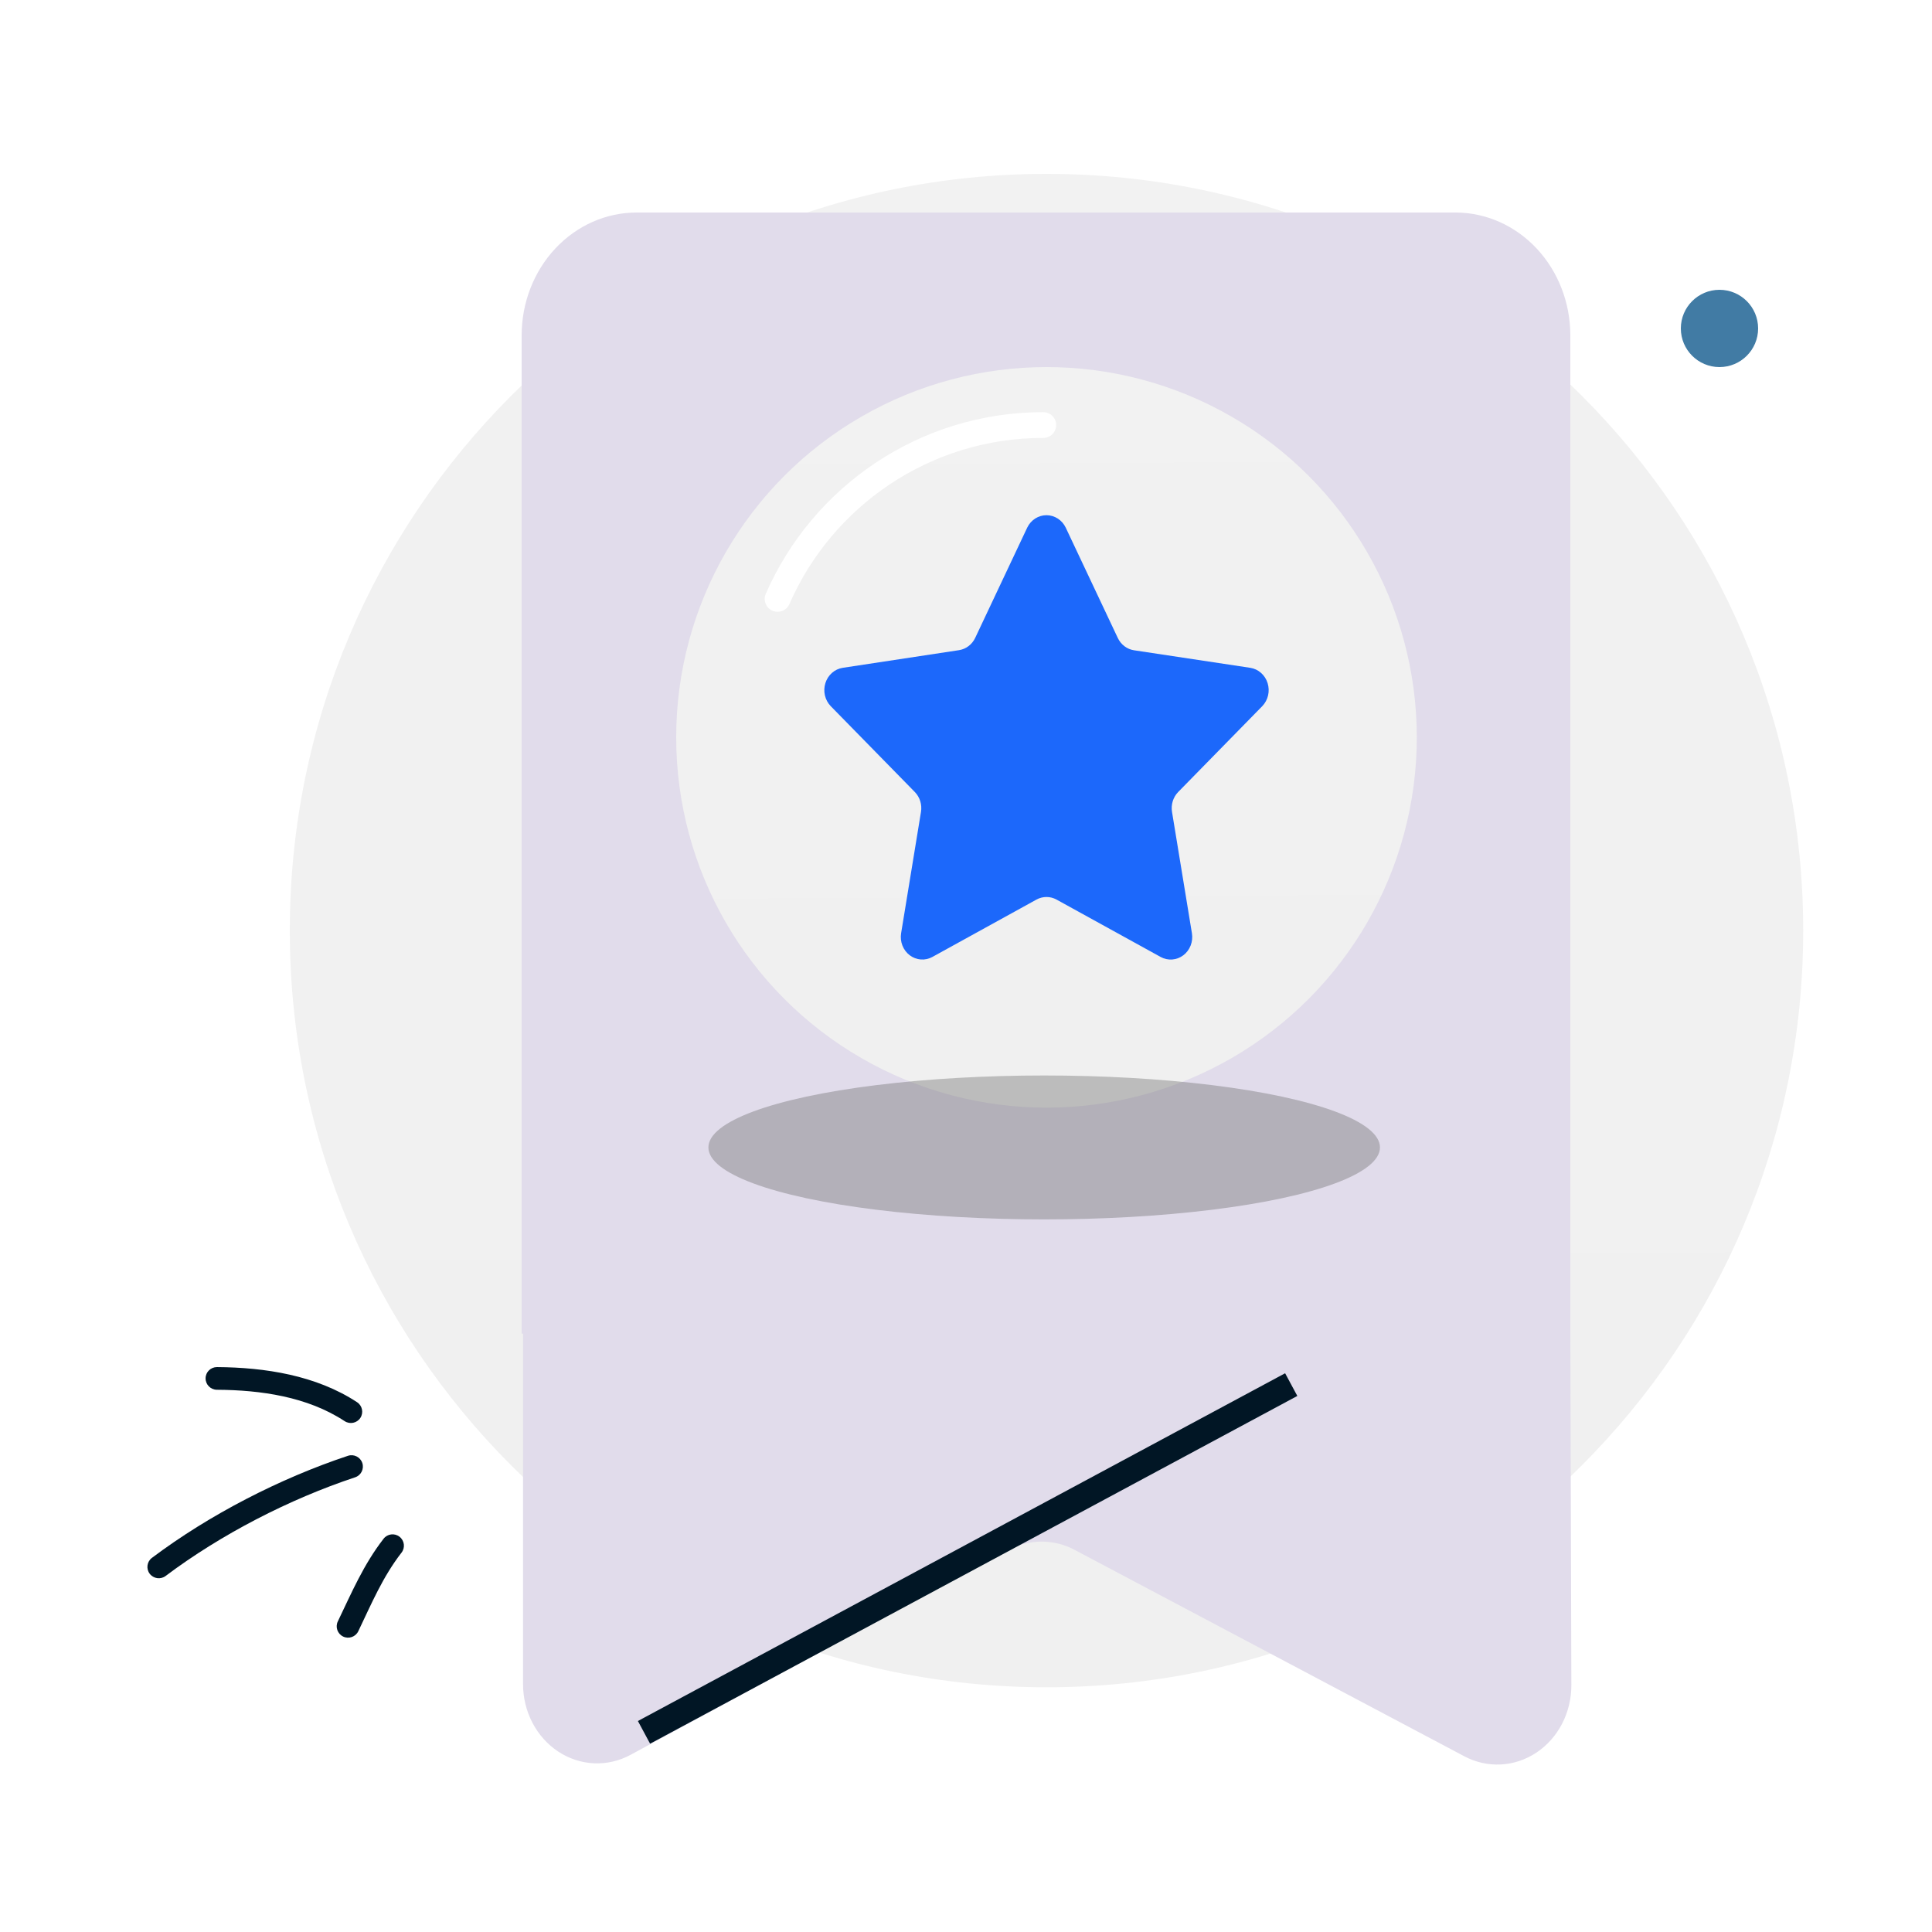 <svg width="300" height="300" viewBox="0 0 300 300" fill="none" xmlns="http://www.w3.org/2000/svg">
<g clip-path="url(#clip0_1413_1198)">
<path d="M162.5 262C227.393 262 280 209.393 280 144.5C280 79.606 227.393 27 162.5 27C97.606 27 45 79.606 45 144.5C45 209.393 97.606 262 162.5 262Z" fill="url(#paint0_linear_1413_1198)"/>
<path d="M226.072 33H98.849C94.115 33 89.575 35.011 86.228 38.59C82.88 42.168 81 47.022 81 52.084V207.085H81.218V261.515C81.218 263.617 81.722 265.684 82.681 267.518C83.64 269.352 85.023 270.893 86.698 271.994C88.372 273.094 90.283 273.718 92.247 273.804C94.211 273.891 96.163 273.438 97.917 272.488L156.6 240.682C158.199 239.825 159.963 239.379 161.751 239.379C163.54 239.379 165.304 239.825 166.903 240.682L227.391 272.722C229.145 273.651 231.093 274.086 233.05 273.986C235.006 273.885 236.906 273.252 238.569 272.147C240.232 271.042 241.604 269.501 242.555 267.67C243.505 265.839 244.003 263.779 244 261.685L243.841 207.085V52.031C243.828 46.993 241.953 42.166 238.624 38.601C235.295 35.036 230.783 33.022 226.072 33Z" fill="#E1DCEB"/>
<path fill-rule="evenodd" clip-rule="evenodd" d="M201.447 216.762L100.947 270.762L99.053 267.238L199.553 213.238L201.447 216.762Z" fill="#011625"/>
<circle cx="162.5" cy="114.5" r="57.5" fill="url(#paint1_linear_1413_1198)"/>
<path fill-rule="evenodd" clip-rule="evenodd" d="M162 68C144.37 68 129.214 78.61 122.577 93.801C122.135 94.813 120.956 95.275 119.944 94.833C118.931 94.391 118.469 93.211 118.912 92.199C126.162 75.604 142.724 64 162 64C163.105 64 164 64.895 164 66C164 67.105 163.105 68 162 68Z" fill="white"/>
<path d="M165.482 81.922L173.569 99.061C173.809 99.57 174.163 100.009 174.601 100.342C175.039 100.676 175.548 100.892 176.085 100.974L194.161 103.701C194.773 103.799 195.348 104.073 195.82 104.492C196.292 104.912 196.643 105.46 196.835 106.076C197.027 106.691 197.052 107.351 196.907 107.981C196.761 108.61 196.452 109.186 196.013 109.642L182.951 122.979C182.562 123.375 182.272 123.863 182.105 124.403C181.937 124.942 181.898 125.516 181.991 126.075L185.08 144.907C185.186 145.551 185.118 146.213 184.883 146.819C184.647 147.424 184.255 147.948 183.75 148.332C183.244 148.716 182.646 148.944 182.023 148.991C181.4 149.038 180.777 148.901 180.225 148.597L164.056 139.685C163.576 139.422 163.042 139.284 162.5 139.284C161.958 139.284 161.424 139.422 160.944 139.685L144.775 148.597C144.223 148.9 143.6 149.035 142.978 148.987C142.356 148.94 141.76 148.711 141.255 148.327C140.751 147.944 140.359 147.42 140.124 146.816C139.889 146.211 139.82 145.55 139.925 144.907L143.009 126.075C143.102 125.516 143.063 124.942 142.895 124.403C142.728 123.863 142.438 123.375 142.049 122.979L128.987 109.642C128.548 109.186 128.238 108.61 128.093 107.981C127.948 107.351 127.973 106.691 128.165 106.076C128.357 105.46 128.708 104.912 129.18 104.492C129.652 104.073 130.226 103.799 130.839 103.701L148.915 100.957C149.451 100.875 149.961 100.658 150.399 100.325C150.837 99.991 151.191 99.552 151.431 99.043L159.518 81.904C159.8 81.329 160.228 80.847 160.755 80.511C161.282 80.175 161.888 79.998 162.505 80C163.122 80.002 163.727 80.182 164.253 80.522C164.778 80.861 165.203 81.345 165.482 81.922Z" fill="#1C68FB"/>
<g filter="url(#filter0_f_1413_1198)">
<ellipse cx="162.14" cy="178.173" rx="52.14" ry="11.173" fill="#6B6B6B" fill-opacity="0.39"/>
</g>
<path fill-rule="evenodd" clip-rule="evenodd" d="M59.563 238.933C56.461 242.928 54.612 247.281 52.456 251.773C52.035 252.65 52.407 253.7 53.283 254.122C54.161 254.545 55.215 254.173 55.636 253.296C57.681 249.037 59.406 244.885 62.351 241.09C62.947 240.323 62.806 239.215 62.036 238.622C61.268 238.024 60.159 238.165 59.563 238.933Z" fill="#011625"/>
<path fill-rule="evenodd" clip-rule="evenodd" d="M54.027 226.057C43.476 229.56 32.487 235.217 23.59 241.906C22.814 242.49 22.659 243.595 23.246 244.369C23.833 245.143 24.939 245.301 25.715 244.717C34.318 238.25 44.945 232.779 55.146 229.395C56.069 229.087 56.567 228.09 56.258 227.17C55.948 226.25 54.95 225.749 54.027 226.057Z" fill="#011625"/>
<path fill-rule="evenodd" clip-rule="evenodd" d="M55.449 217.736C49.084 213.553 41.149 212.333 33.693 212.281C32.719 212.278 31.925 213.06 31.922 214.027C31.917 214.999 32.703 215.792 33.675 215.801C40.467 215.845 47.718 216.863 53.515 220.673C54.328 221.208 55.422 220.982 55.954 220.174C56.487 219.365 56.262 218.271 55.449 217.736Z" fill="#011625"/>
<circle cx="267" cy="51" r="6" fill="#417BA4"/>
</g>
<defs>
<filter id="filter0_f_1413_1198" x="89.309" y="146.309" width="145.662" height="63.727" filterUnits="userSpaceOnUse" color-interpolation-filters="sRGB">
<feFlood flood-opacity="0" result="BackgroundImageFix"/>
<feBlend mode="normal" in="SourceGraphic" in2="BackgroundImageFix" result="shape"/>
<feGaussianBlur stdDeviation="10.345" result="effect1_foregroundBlur_1413_1198"/>
</filter>
<linearGradient id="paint0_linear_1413_1198" x1="161.594" y1="-11.261" x2="164.001" y2="401.381" gradientUnits="userSpaceOnUse">
<stop stop-color="#F2F2F2"/>
<stop offset="1" stop-color="#EFEFEF"/>
</linearGradient>
<linearGradient id="paint1_linear_1413_1198" x1="162.057" y1="38.277" x2="163.235" y2="240.208" gradientUnits="userSpaceOnUse">
<stop stop-color="#F2F2F2"/>
<stop offset="1" stop-color="#EFEFEF"/>
</linearGradient>
<clipPath id="clip0_1413_1198">
<rect width="300" height="300" fill="white"/>
</clipPath>
</defs>
</svg>
